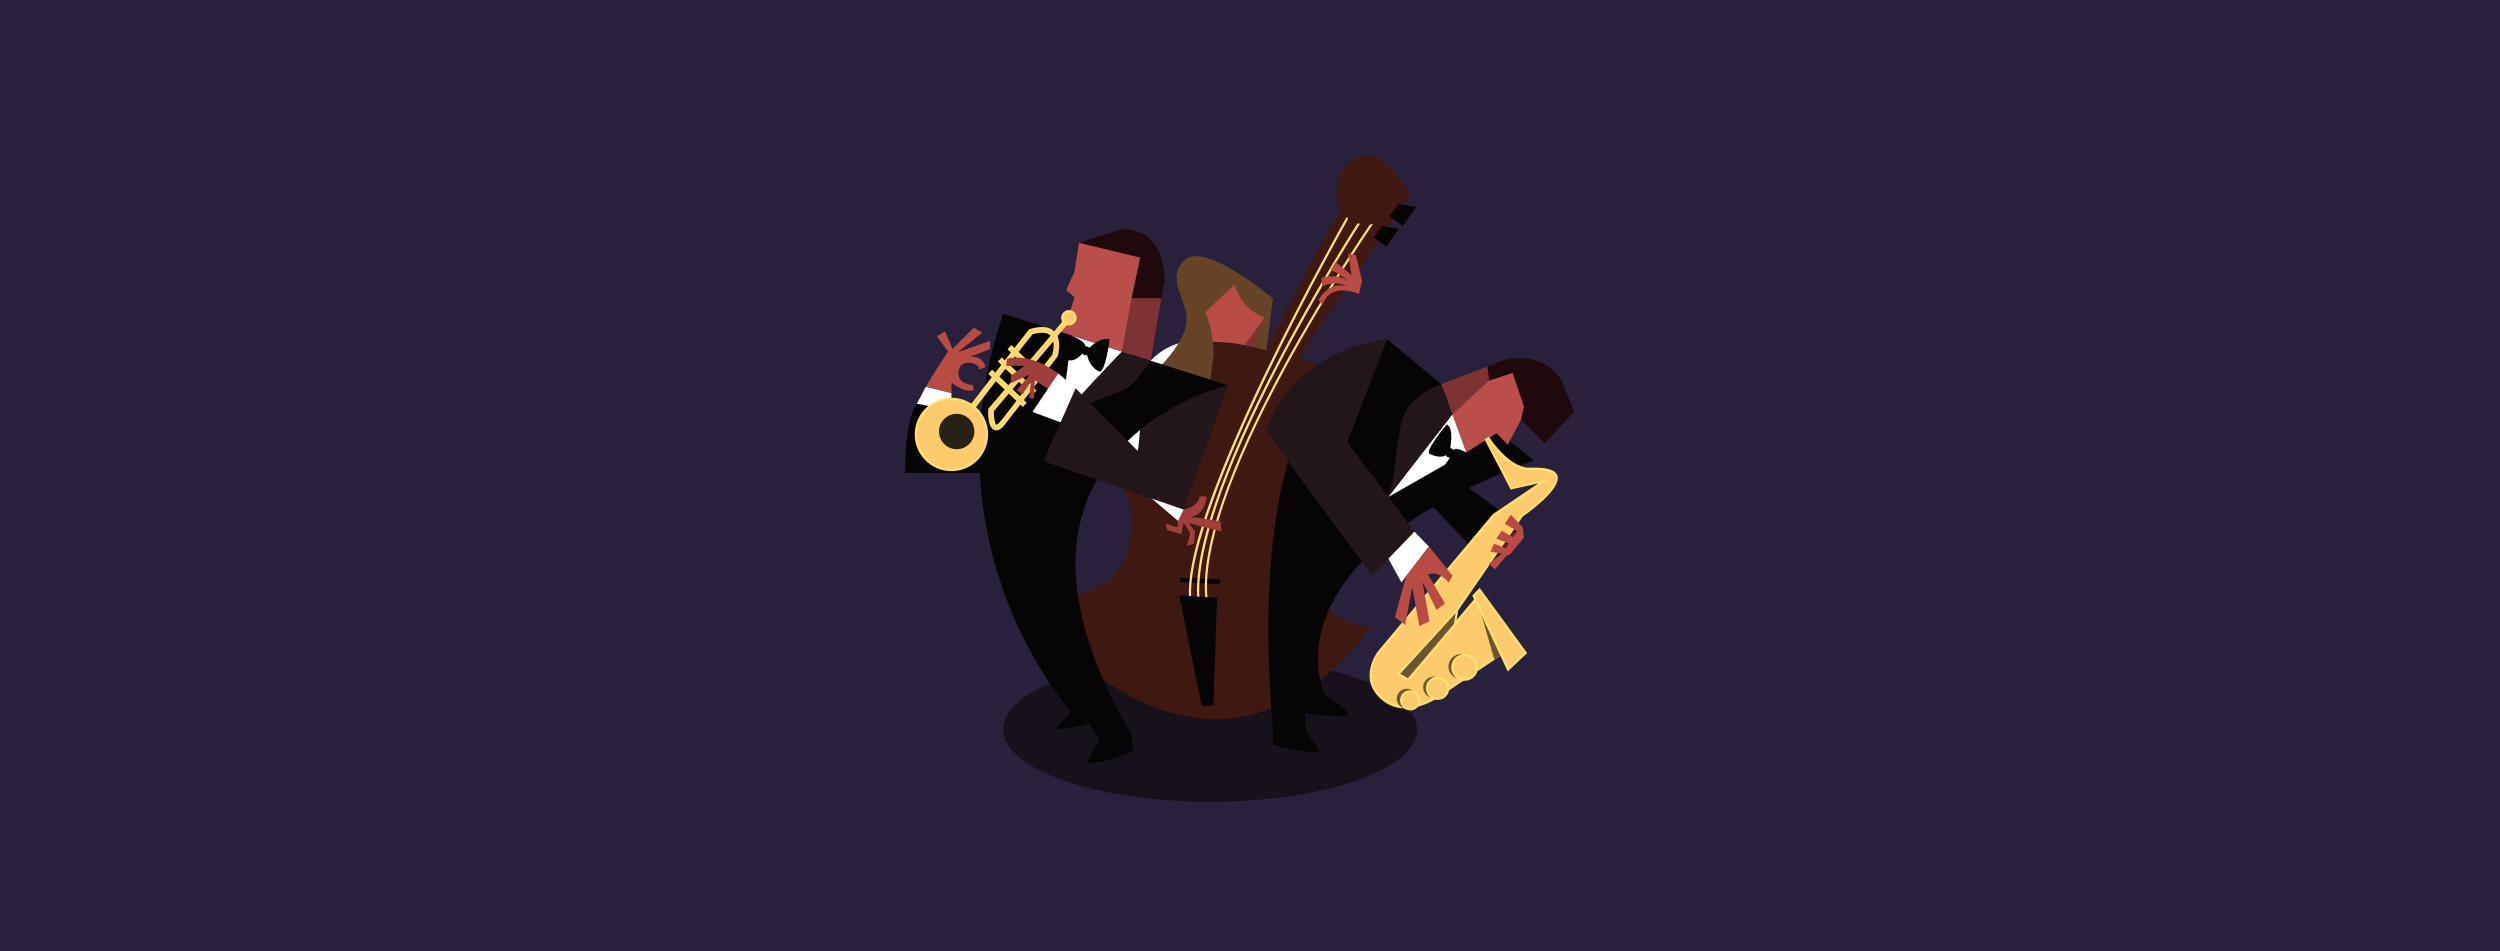<?xml version="1.0" encoding="utf-8"?>
<!-- Generator: Adobe Illustrator 24.0.2, SVG Export Plug-In . SVG Version: 6.00 Build 0)  -->
<svg version="1.1" id="Layer_1" xmlns="http://www.w3.org/2000/svg" xmlns:xlink="http://www.w3.org/1999/xlink" x="0px" y="0px"
	 viewBox="0 0 2460 936" style="enable-background:new 0 0 2460 936;" xml:space="preserve">
<style type="text/css">
	.st0{fill:#29203C;}
	.st1{fill:#16111B;}
	.st2{fill:#B84B43;}
	.st3{fill:#3E1811;}
	.st4{fill:#070405;}
	.st5{fill:#FFDF73;}
	.st6{fill:#A03E3C;}
	.st7{fill:#FFFFFF;}
	.st8{fill:#664327;}
	.st9{fill:#7D3234;}
	.st10{fill:#BA4E4A;}
	.st11{fill:#FCCB6E;}
	.st12{fill:#2A2116;}
	.st13{fill:#20090C;}
	.st14{fill:#23161A;}
	.st15{fill:#592121;}
	.st16{fill:#6B542F;}
</style>
<title>animasjon</title>
<g id="back">
	<rect class="st0" width="2460" height="936"/>
</g>
<g id="Layer_2_1_">
	<ellipse class="st1" cx="1190.8" cy="717.6" rx="203.7" ry="71.3"/>
</g>
<g id="bassjente">
	<polygon class="st2" points="1230.3,345.9 1252.4,293.7 1214.7,280.1 1189.3,290.3 1189.3,303.3 1184.5,308.8 1187.2,315.2 
		1192,336.3 	"/>
	<path class="st3" d="M1278.1,351.8l109.5-160.2c0,0-17.4-34.6-38.8-38.6c-18.5-3.5-42.7,20.4-29.9,54.5
		c-28.2,46.5-72.9,137.3-72.9,137.3s-72.9-24.6-113.9,10.1c-23.2,19.7-32.2,42.2-54.4,93.3c-1.2,2.8,59.9,37.1,26.1,107.2
		c-14.3,29.5-66,34.1-66,34.1l30.6,66.4c0,0,109.3,98.1,211,24.4c0,0,29-7.9,69.3-64.1c-29.9,0-66-24.5-42.8-68l66.6-98
		C1372.7,450.1,1327.1,367.4,1278.1,351.8z"/>
	<polygon class="st4" points="1360.3,222.3 1376.3,225.4 1364,242.8 1351.7,233.6 	"/>
	<polygon class="st4" points="1376.5,200.5 1393.5,203.8 1380.4,222.3 1367.3,212.6 	"/>
	<polygon class="st4" points="1161.8,568.5 1200.8,570.2 1199.6,575 1160.5,572.7 	"/>
	<path class="st5" d="M1170.1,589.6c-3.3-37.5,22-112.5,75.1-222.9c39.5-82.2,80.5-154.3,80.9-155l1.9,1.1
		c-1.6,2.9-163.4,288.2-155.7,376.7L1170.1,589.6z"/>
	<path class="st5" d="M1178.1,589.5c-4.3-58.4,39.4-156.9,76.9-229.1c40.5-78.3,82.6-143.6,83.1-144.2l1.9,1.2
		c-0.4,0.6-42.5,65.9-83,144.1c-53.5,103.3-80,182.1-76.7,228L1178.1,589.5z"/>
	<path class="st5" d="M1186.1,589.6c-6.3-60.6,38.6-158.4,77.4-229.8c42-77.3,86.1-141.1,86.5-141.8l1.8,1.3
		c-0.4,0.6-44.4,64.4-86.4,141.6c-55.4,102-82.1,181-77.1,228.5L1186.1,589.6z"/>
	<path class="st2" d="M1340.3,276.3l-3.1,13c0,0-27.7-12.9-36.1,10.9l-3.7-5.1c0,0,10.1-19,27.8-13.4c-7-4.2-17.1-3.3-24.1,0
		l-0.9-8.4c0,0,16.2-5.1,26.8,3.6c-5.1-4.7-11.1-8.5-17.6-11.2l4.8-7.9l15.7,12.8l-3.3-21.2l7.7,1.8L1340.3,276.3z"/>
	<path class="st4" d="M1197.6,588.3l-37.1-2.4c0,0,18.2,92.9,22.2,108.2c3.7,0.7,7.6,0.6,11.3-0.2L1197.6,588.3z"/>
	<path class="st6" d="M1164.7,501.4c0,0,14-1.8,15.7-13.1l7,0.2c0,0-0.4,16.9-15.5,20.4c2.2,0,10.2,1,10.2,1v8l-12.6-3.2l6.6,8.2
		l-1,1h-2l-2,0.7l-6.4-10.2l-2.3,11.3l-13.8-4.1l-1.9-6.4l11.6,3.7l1-6.4L1164.7,501.4z"/>
	<path class="st7" d="M1159.2,512.6L1107,468l-6.2-52.4l20.3-44.1c7.1-15.3,20-27.2,35.9-32.8l5.3-1.9l-40.4,86.5l42.8,78.1
		L1159.2,512.6z"/>
	<path class="st8" d="M1214.7,280.1c0,0,5.4,23.1,29.7,32.6l-12,28.4l13.7,3.7l6.4-51.1c0,0-65.7-55.6-86.1-38.3s1.7,39.4,1.4,59.2
		s-24.9,44.7-24.9,44.7L1133,415l22.6-20.6l34.5-11.4l4.3-37.1c-0.3-4.7-2.1-26.1-8.6-38.4l-1.3,1.2L1214.7,280.1z"/>
	<polygon class="st9" points="1244.3,312.7 1224.8,339.5 1232.3,341.1 	"/>
	<path class="st3" d="M1318.9,207.6c0,0,19.2,26.7,48.4,5c-1.4-14.4-11.2-13.8-11.2-13.8L1318.9,207.6z"/>
</g>
<g id="fing1">
	<path class="st6" d="M1182,510l19,3l1,10l-21.1-5.2c-2-0.4-3.4-2.3-3-4.4c0-0.1,0.1-0.3,0.1-0.4C1179,509,1182,510,1182,510z"/>
</g>
<g id="fing2">
	<path class="st6" d="M1171,525l-3,12l7-2l1-12c-0.5-1.1-1.8-1.6-2.9-1c0,0-0.1,0-0.1,0C1171.8,522.6,1171.1,523.7,1171,525z"/>
</g>
<g id="trumpetmann">
	<path class="st10" d="M1132.1,354.9l12-78.8c0,0,2.3-48.3-40.7-48.9c-41.6,13.1-41.7,11.6-41.7,11.6l-4.4,28.5l-8.2,18.1l8.2,7.1
		l-6,19.1l-10.4,14.2L1132.1,354.9z"/>
	<polygon class="st7" points="911,380.5 902.2,397.3 936.2,407.2 936.2,386.7 	"/>
	<path class="st4" d="M987.1,308.8l221.5,70.4c0,0-260.5,61.1-95.6,342.8c-6.5,7.7-13,9-13,9s-6,4-9,2c-5,1-9.3-5.4-9.3-5.4
		l-10-15.8c0,0-22.2,6.8-32.7,5.3c6.4-6.7,14.7-16.9,14.7-16.9S908.5,539.3,987.1,308.8z"/>
	<polygon class="st7" points="1111.8,348.5 1043.6,415.6 1054.4,330.2 	"/>
	<path class="st4" d="M971.4,465.3h-80.7c0,0-0.9-51.5,11.4-68c23.8,4.8,43.3,7.2,43.3,7.2l-2.4,15.6H969L971.4,465.3z"/>
	<circle class="st11" cx="1051.8" cy="312.7" r="6.5"/>
	<path class="st5" d="M1051.8,320.3c-4.2,0-7.6-3.4-7.6-7.6s3.4-7.6,7.6-7.6s7.6,3.4,7.6,7.6l0,0
		C1059.5,316.9,1056.1,320.3,1051.8,320.3z M1051.8,307.3c-3,0-5.4,2.4-5.4,5.4s2.4,5.4,5.4,5.4s5.4-2.4,5.4-5.4
		C1057.2,309.7,1054.8,307.3,1051.8,307.3C1051.9,307.3,1051.9,307.3,1051.8,307.3L1051.8,307.3z"/>
	<path class="st11" d="M1050.3,318l-11,12.8c3.8,7.9,0.6,19,0.5,19.5l-0.1,0.3l-0.2,0.3c-0.4,0.5-36.9,47.8-50.5,65.1
		c-3.3,4.2-6.2,6.3-8.7,6.3c-0.5,0-1.1-0.1-1.6-0.3c-5.7-2.1-5.5-15.9-5.4-18.6v-0.6l61.8-72.4c-0.3-0.4-0.6-0.7-0.9-1.1
		c-3.6-3.5-10-4-19-1.3c-17.1,21.1-61,78.6-61.4,79.2l-2.7-2c0.5-0.6,44.9-58.9,61.8-79.7l0.3-0.4l0.5-0.1c10.6-3.2,18.3-2.6,22.8,2
		c0.3,0.3,0.6,0.6,0.8,0.9l10.2-11.9 M976.7,404.2c-0.2,6.6,1,14,3.2,14.8c0.5,0.2,2.3,0.3,6.5-4.9c13-16.7,47.3-61,50.2-64.9
		c0.4-1.6,2.2-9.5,0.2-15.5L976.7,404.2z"/>
	<path class="st5" d="M980.4,423.5c-0.7,0-1.3-0.1-1.9-0.4c-6.3-2.3-6.3-15.7-6.1-19.7v-1l61.4-72l-0.3-0.3
		c-3.2-3.2-9.1-3.5-17.6-1.1c-16.4,20.3-56.5,72.9-61.1,78.8l-0.8,1l-4.4-3.4l0.7-0.9c0.4-0.6,45-58.9,61.8-79.7l0.5-0.7l0.8-0.3
		c11-3.3,19-2.6,23.9,2.2l9.4-11l1.7,1.5l-11.1,12.9l-0.8-1c-0.2-0.3-0.5-0.5-0.7-0.8c-4.3-4.2-11.6-4.8-21.7-1.7l-0.2,0l-0.1,0.1
		c-15.7,19.3-55.4,71.3-61.1,78.8l0.9,0.7c6.8-8.8,45-58.9,60.7-78.3l0.2-0.3l0.3-0.1c9.5-2.8,16.2-2.3,20.1,1.5
		c0.4,0.4,0.7,0.8,1,1.2l0.5,0.7l-62.1,72.8v0.2c-0.2,5.8,0.5,16,4.7,17.5c0.4,0.1,0.8,0.2,1.2,0.2c2.1,0,4.8-2,7.8-5.9
		c13.5-17.3,50.1-64.7,50.4-65.1l0.1-0.2c0.1-0.5,3.2-11.2-0.4-18.8l-0.3-0.7l11.5-13.4l1.7,1.5l-10.4,12.3
		c3.5,8.3,0.4,19.2,0.2,19.7l-0.1,0.5l-0.3,0.4c-0.4,0.5-37,47.9-50.5,65.1C986.4,421.3,983.3,423.5,980.4,423.5z M980.4,420.2
		c-0.3,0-0.5,0-0.8-0.1c-4.3-1.6-4-15.3-4-15.9v-0.4l0.3-0.3l61.4-72l0.6,1.9c2.1,6.3,0.2,14.5-0.2,16.1v0.2l-0.1,0.2
		c-0.4,0.5-36.7,47.5-50.2,64.9C983.9,419,981.7,420.1,980.4,420.2L980.4,420.2z M977.9,404.6c-0.1,7.5,1.4,12.9,2.5,13.3
		c0,0,1.5,0.1,5.2-4.6c13.2-16.9,47.6-61.4,50.1-64.7c0.4-1.7,1.7-7.5,0.7-12.6L977.9,404.6z"/>
	
		<rect x="989.7" y="359.6" transform="matrix(0.693 -0.721 0.721 0.693 28.983 832.128)" class="st11" width="3.3" height="44.9"/>
	<path class="st5" d="M1006.4,400.4l-34-32.6l3.9-4l34,32.6L1006.4,400.4z M975.6,367.7l30.7,29.5l0.8-0.8l-30.8-29.6L975.6,367.7z"
		/>
	
		<rect x="999.2" y="347.5" transform="matrix(0.693 -0.721 0.721 0.693 40.638 835.245)" class="st11" width="3.3" height="44.9"/>
	<path class="st5" d="M1015.9,388.3l-34-32.6l3.9-4l34,32.6L1015.9,388.3z M985.1,355.6l30.7,29.5l0.8-0.8l-30.7-29.5L985.1,355.6z"
		/>
	
		<rect x="1008.6" y="335.3" transform="matrix(0.693 -0.721 0.721 0.693 52.296 838.342)" class="st11" width="3.3" height="44.9"/>
	<path class="st5" d="M1025.4,376.2l-34-32.6l3.9-4l34,32.6L1025.4,376.2z M994.6,343.5l30.7,29.5l0.8-0.8l-30.7-29.5L994.6,343.5z"
		/>
	<circle class="st11" cx="936.2" cy="427.6" r="35"/>
	<path class="st5" d="M936.2,463.6c-19.9,0-36.1-16.1-36.1-36.1s16.1-36.1,36.1-36.1c19.9,0,36.1,16.1,36.1,36.1
		C972.3,447.5,956.1,463.6,936.2,463.6z M936.2,393.7c-18.7,0-33.8,15.2-33.8,33.8s15.2,33.8,33.8,33.8c18.7,0,33.8-15.2,33.8-33.8
		C970,408.9,954.9,393.8,936.2,393.7z"/>
	<circle class="st12" cx="941.4" cy="424.6" r="17.4"/>
	<path class="st2" d="M958.2,322.5l-20.7,20.7L935,344l0,0l-2.3,2.2c0,0-17,25.4-21.6,34.3l25.2,6.3v-10.4c0,0,11,10,22,7.7
		l-1.1-5.3c0,0-15.9-0.3-14-13.5s20.3-8.6,20.6-1.7l6-2.5c0,0-1.9-11.1-15.4-10.1c14.7-5.4,19.8-7.5,19.8-7.5v-8.1l-31.5,11.1
		l23.8-19.2L958.2,322.5z"/>
	<path class="st6" d="M1041.8,368c0,0-26.1-21.6-50.9-14.9l-0.8,6.9l18.3-0.1l-13.8,9.8l0.3,7.2l18.5-8.3l-13,15.5l5.8,3.9l8.3-12.7
		l-1.9,16l4.7,1.4l1.1-18.5l13.8,9.1L1041.8,368z"/>
	<path class="st13" d="M1061.7,238.9l41.6-13.1c44.4-2.1,42.7,49.8,42.7,49.8l-3.2,18.2h-29.4l8.6-40.3L1061.7,238.9"/>
	<polygon class="st9" points="1113.4,293.7 1103.8,345.9 1132.1,354.9 1142.8,293.7 	"/>
	<polygon class="st7" points="1015.9,405.3 1043.6,415.6 1058.4,382.1 1041.4,367.4 	"/>
	<path class="st14" d="M1132.1,354.9c0,0-13.7,22.5-26.1,28.6s-51.3,18-60.6,28.2c4.5-10.3,58.5-65.8,58.5-65.8L1132.1,354.9z"/>
	<path class="st14" d="M1058.4,382.1l-31.6,71.7l137.8,47.6l43.9-122.2c0,0-46,10.7-86.7,43.9c-1.8,22-2.4,20.5-2.4,20.5
		L1058.4,382.1z"/>
	<path class="st4" d="M1049.5,354.1c8.4,2.4,12.6-3.6,16-6.3c0.6,1.5,2.4,2.2,3.9,1.6c0.1,0,0.2-0.1,0.3-0.1
		c0.9,4.2,3.7,12.6,11.8,16.2c6,2.7,10.4-31.6,10.4-31.6c-9-2.5-17.1,6-20.1,8.4c-0.4-0.6-0.9-1-1.5-1.2c-0.6-0.2-1.3-0.2-1.9,0
		c-0.7-3.8-5.5-7.1-14-10.9C1054.4,330.2,1043.2,352.3,1049.5,354.1z"/>
</g>
<g id="fingtrumpet">
	<path class="st2" d="M933,346l-11-15l8-5l7,17c0,0,1,3-1,4C934.9,347.6,933.6,347.2,933,346C933,346.1,933,346,933,346z"/>
</g>
<g id="fot">
	<path class="st4" d="M1082,728l-13,22c0,0,8,5,46-11c-1-11-2-17-2-17L1082,728"/>
</g>
<g id="saxmann">
	<polygon class="st4" points="1435.6,472.8 1478.9,504.9 1451.7,542.3 1404.2,492.5 	"/>
	<polygon class="st15" points="1488.2,517 1473.3,540.5 1482.3,543.2 1494.7,524.1 	"/>
	<path class="st4" d="M1508.9,453.1L1365,333.9c0,0-143,12.4-112.7,381.7l0.3,16.9c0,0,35,10.8,46.2,6.4
		c-6.9-9.2-14.3-20.8-14.3-20.8l-0.6-16.2c0,0,31.9,4.4,42.3,2c-1-8.4-22.3-19.8-22.3-19.8S1238.3,554,1508.9,453.1z"/>
	<path class="st14" d="M1365,333.9c0,0-89.2,6-119,90.1c46.8,66.3,104.4,142.2,104.4,142.2l41.5-43.1l-66.2-88.3L1365,333.9z"/>
	<path class="st10" d="M1418.3,378l62.2-17.4c0,0,29.7-11.4,50.2,17.4c12.4,30.5,10.3,25.8,10.3,25.8l-22.3,27.9l-22-18.7
		l-13.1,24.5l-11.1-11.2l-29.5,18.8L1418.3,378z"/>
	<path class="st13" d="M1496.6,413l23.1,22.7l29.3-30.7l-12.4-30.5c0,0-15-29.5-56.5-20.3l-16.4,6.3l1.2,14.2l23.5-7.7l11.2,33
		L1496.6,413z"/>
	<polygon class="st7" points="1391.8,523.1 1406,537.8 1379,573.1 1366.2,549.8 	"/>
	<path class="st11" d="M1469.9,506.7l-113.1,135c0,0-20.4,25.8,4,46.4s57.4-5,57.4-5l62.5-42.1l-28.5-51.6l-66.5,79.3l-0.6-3
		l40.6-53.9l71.8-104.2c0,0,71.7-48.8,8.1-46.4c-20.9,0.8-40.8-30.1-40.8-30.1l-2.4,1.5l24.9,47.6l32.3-7.2L1469.9,506.7z"/>
	<path class="st5" d="M1382.8,697.1c-8.3,0.1-16.4-2.8-22.8-8.2c-25-21-4.4-47.6-4.2-47.9l113.2-135.1l0.1-0.1l44.8-30.2l-27.4,6.1
		l-25.7-49.3l4.2-2.7l0.6,0.9c0.2,0.3,19.3,29.6,39,29.6h0.8c16.3-0.6,25.1,2,27.1,7.9c4.4,13.4-31.2,38.2-34.3,40.4l-71.6,104.1
		l-40.4,53.6v0.2l66-78.8l29.8,53.9l-63.2,42.6C1418.6,684.2,1401.6,697.1,1382.8,697.1z M1470.6,507.5l-113,134.9
		c-0.8,1-19.4,25.2,3.9,44.8c6,5.1,13.6,7.8,21.4,7.7c17.9,0,34.4-12.5,34.6-12.7l61.7-41.5l-27.3-49.2l-66.9,79.9l-1.2-5.7
		l40.9-54.3l71.8-104.4l0.2-0.1c10.5-7.1,37-27.9,33.6-37.9c-1.6-4.8-10.2-7-24.8-6.4c-19.5,0.8-37.6-24.4-41.2-29.7l-0.6,0.4l24,46
		l37.2-8.3L1470.6,507.5z"/>
	<polygon class="st16" points="1385.6,668.8 1376,663.2 1433.9,599.9 1431.7,614.3 	"/>
	<path class="st5" d="M1385.8,670.3l-11.6-6.7l61.3-67.1l-2.8,18.4l-0.2,0.2L1385.8,670.3z M1377.8,663l7.6,4.4l45.3-53.5l1.6-10.5
		L1377.8,663z"/>
	<path class="st2" d="M1383.5,567.2l-10.9,40.3l10.1,7.3l7-36.9l6.9,38.2l10-4.7l-6.9-38.9l13.9,27.6l8.2-6.2l-16.6-28.6
		c0,0,9.8-4.8,20.3,8.1l3.8-6.9l-23.2-28.8L1383.5,567.2z"/>
	<polygon class="st2" points="1498.5,519 1486.7,506.5 1480.7,515.4 1493.1,522.7 1488.9,528.5 1477.7,522.3 1472.3,529.9 
		1484.5,534.6 1482,539.7 1470.2,534.9 1466.6,542.9 1477.8,544.8 1464.9,554.8 1471.1,560.2 1482.3,546.9 1485.9,545.5 
		1499.4,529.3 	"/>
	<polygon class="st9" points="1464.9,374.8 1429.2,407.8 1418.3,378 1463.7,360.6 	"/>
	<circle class="st16" cx="1384.2" cy="687.5" r="9.8"/>
	<circle class="st16" cx="1410.9" cy="676.3" r="10.5"/>
	<circle class="st16" cx="1437.5" cy="655.9" r="12.2"/>
	<circle class="st11" cx="1387.6" cy="689.1" r="8.8"/>
	<path class="st5" d="M1387.6,699.1c-5.5,0-10-4.5-10-10s4.5-10,10-10s10,4.5,10,10S1393.1,699.1,1387.6,699.1z M1387.6,681.4
		c-4.3,0-7.7,3.5-7.8,7.7s3.5,7.7,7.7,7.8s7.7-3.5,7.8-7.7c0,0,0,0,0,0C1395.3,684.8,1391.9,681.4,1387.6,681.4z"/>
	<circle class="st11" cx="1414.6" cy="677.2" r="10.4"/>
	<path class="st5" d="M1414.6,688.7c-6.3,0-11.5-5.1-11.5-11.5s5.1-11.5,11.5-11.5s11.5,5.1,11.5,11.5c0,0,0,0,0,0
		C1426.1,683.6,1421,688.7,1414.6,688.7z M1414.6,668c-5.1,0-9.3,4.1-9.3,9.3s4.1,9.3,9.3,9.3s9.3-4.1,9.3-9.3
		C1423.8,672.1,1419.7,668,1414.6,668L1414.6,668z"/>
	<circle class="st11" cx="1441.2" cy="656.8" r="12.1"/>
	<path class="st5" d="M1441.2,669.9c-7.3,0-13.2-5.9-13.2-13.2s5.9-13.2,13.2-13.2c7.3,0,13.2,5.9,13.2,13.2c0,0,0,0,0,0
		C1454.4,664,1448.5,669.9,1441.2,669.9z M1441.2,645.8c-6,0-10.9,4.9-10.9,10.9s4.9,10.9,10.9,10.9s10.9-4.9,10.9-10.9c0,0,0,0,0,0
		C1452.1,650.7,1447.2,645.9,1441.2,645.8z"/>
	<polygon class="st16" points="1453.3,589.5 1470.5,649.2 1480.1,642.7 	"/>
	<polygon class="st11" points="1455.9,580.2 1501.2,642.4 1484,658.8 1450,586.2 	"/>
	<path class="st5" d="M1483.6,660.7l-34.9-74.7l7.3-7.5l46.7,64.1L1483.6,660.7z M1451.4,586.4l33,70.5l15.4-14.6l-44-60.4
		L1451.4,586.4z"/>
	<path class="st14" d="M1418.3,378c0,0-33.9,10.9-39.5,38.5s-6.6,56.3-12.6,72.4c17.4-21.3,63-81.2,63-81.2L1418.3,378z"/>
	<polygon class="st7" points="1442.9,445.2 1366.2,489 1429.2,407.8 	"/>
	<path class="st4" d="M1406.8,446.7c7.2,3.2,12.5,3.5,16.1,1.1c0.1,0.8,0.5,1.5,1.2,1.9c0.7,0.4,1.6,0.4,2.3,0
		c-0.1,4.4-8.1,7.2-1.5,11.6c4.9,3.3,18-16.1,18-16.1c-7.7-3.5-9.7-4.6-13-2.4c-0.2-0.6-0.6-1.1-1.1-1.4c-0.5-0.3-1.1-0.4-1.7-0.2
		c0.2-4,3.6-19-3.4-23.7C1423.6,417.5,1401.3,444.3,1406.8,446.7z"/>
</g>
<g id="lugg">
	<polygon class="st13" points="1497,413 1520,436 1549,405 1537,388 	"/>
</g>
</svg>
